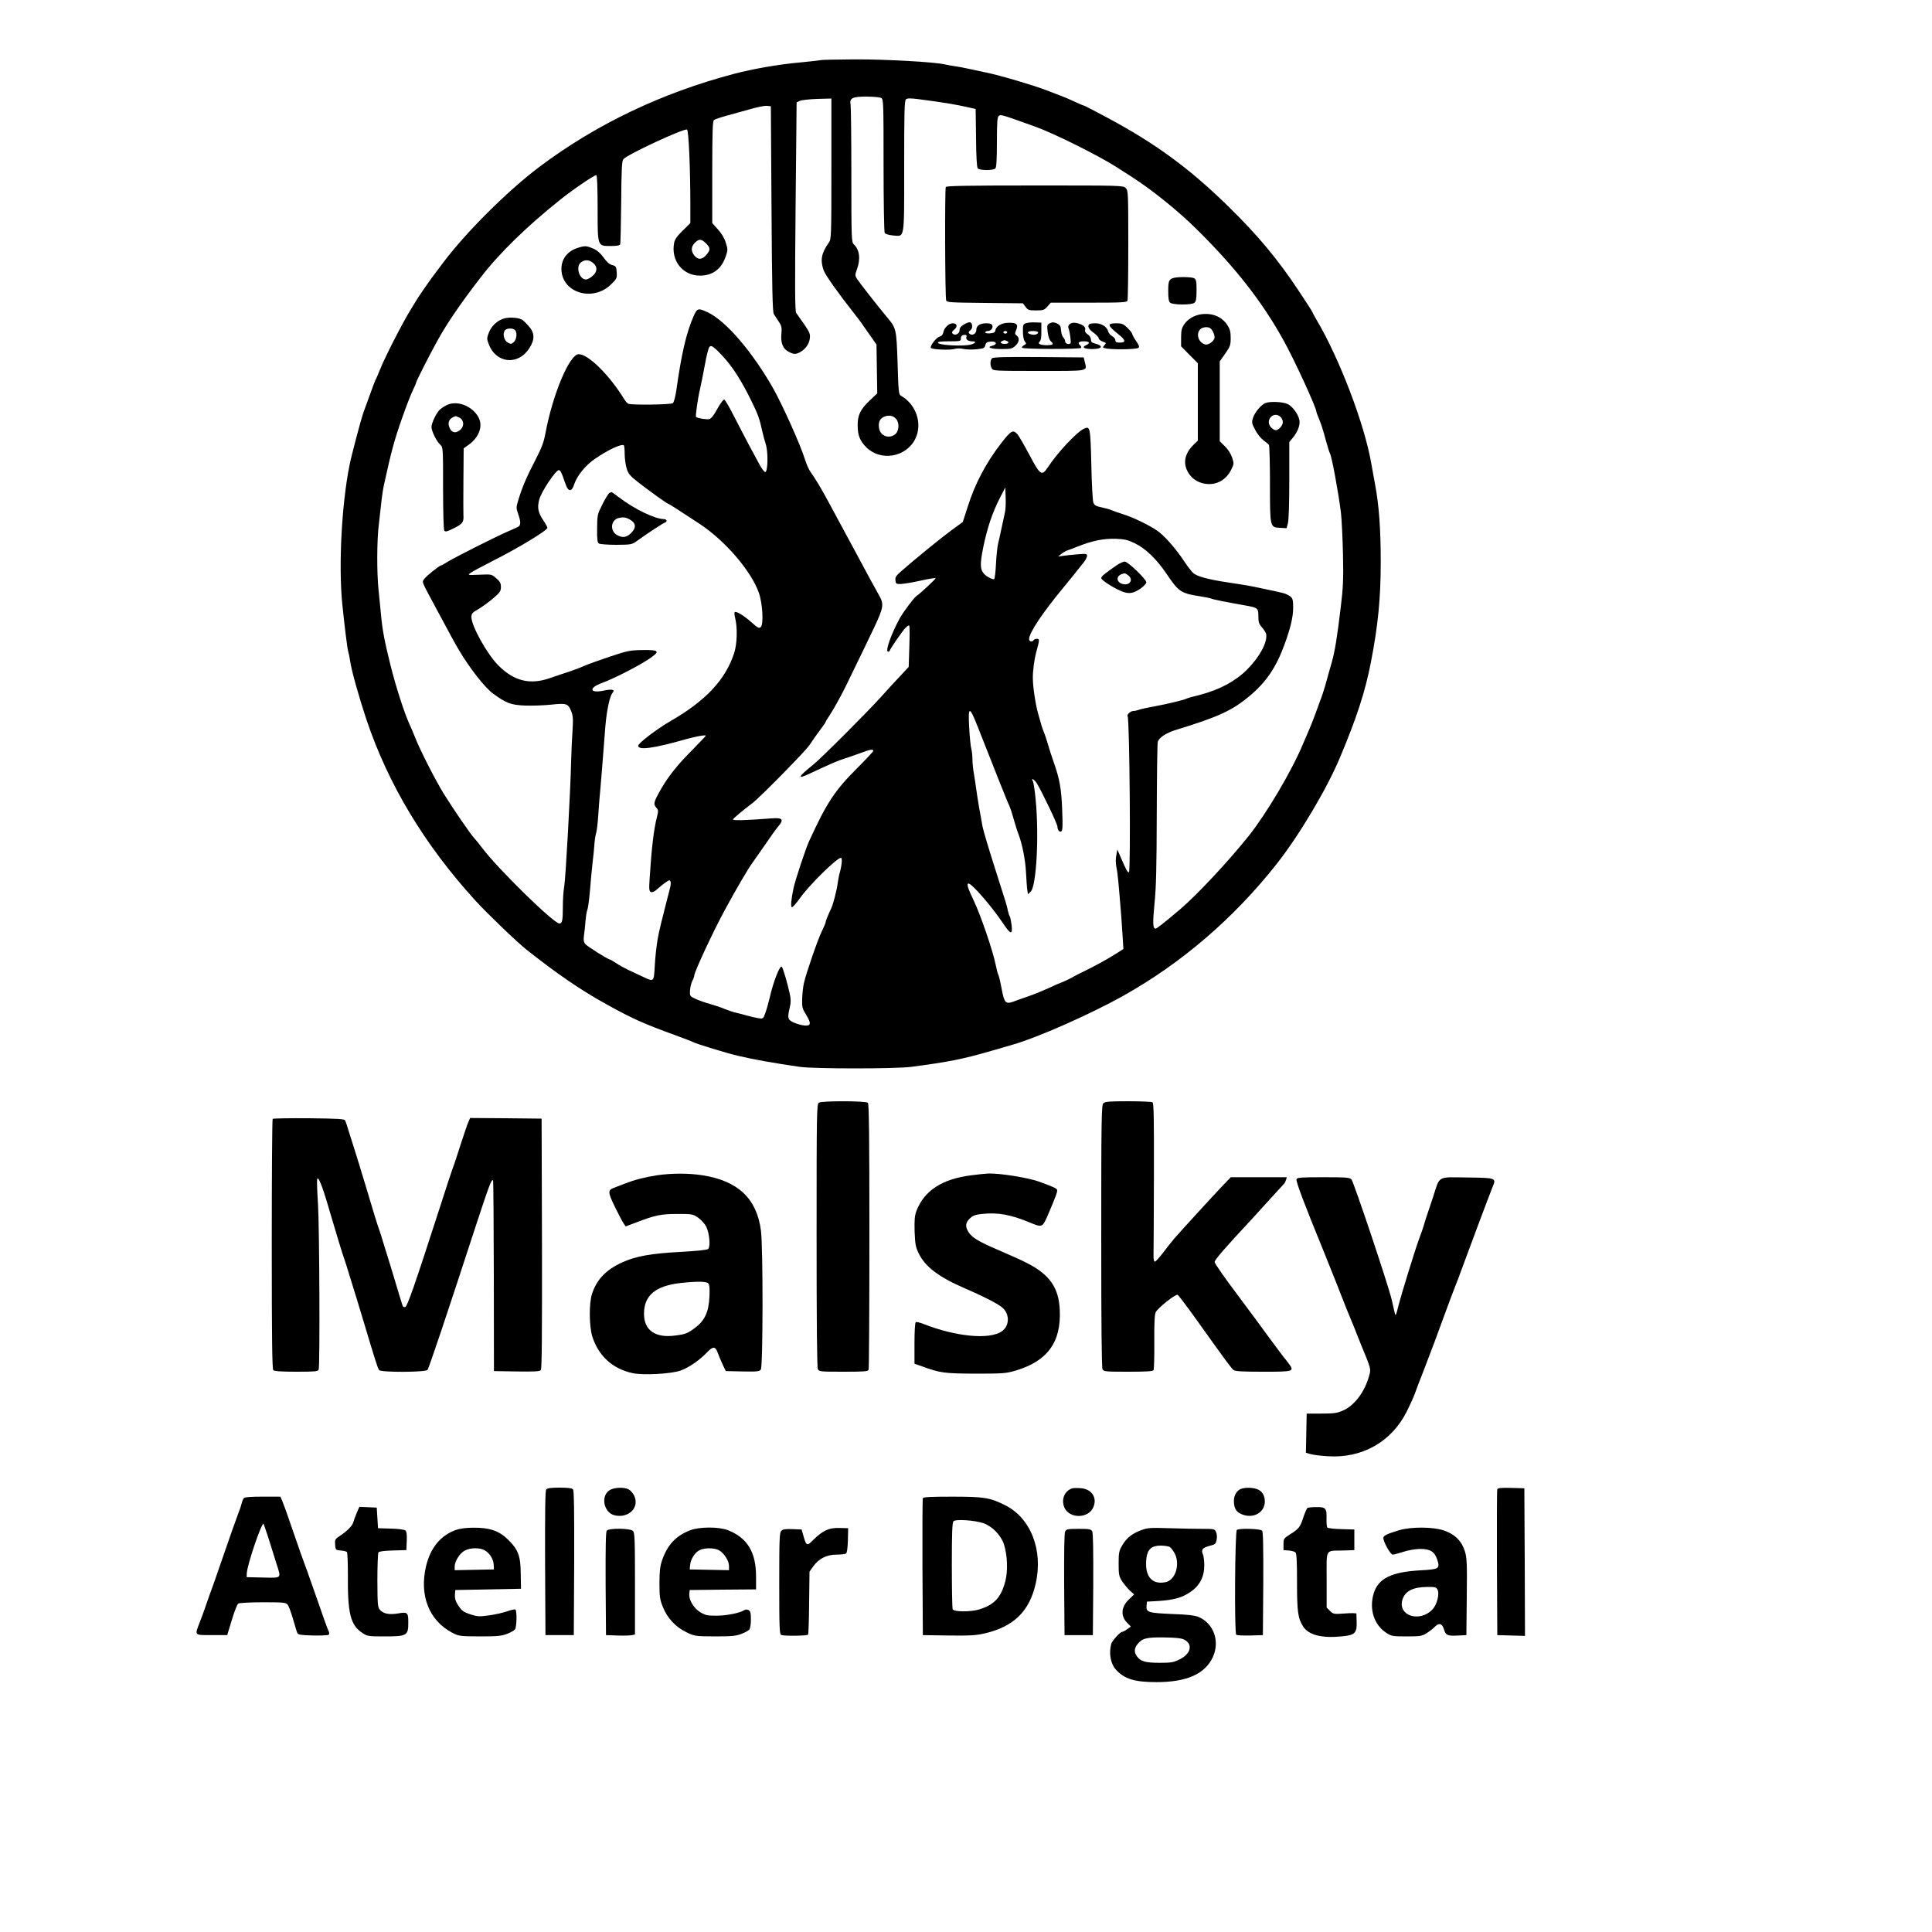 <?xml version="1.0" standalone="no"?>
<!DOCTYPE svg PUBLIC "-//W3C//DTD SVG 20010904//EN"
 "http://www.w3.org/TR/2001/REC-SVG-20010904/DTD/svg10.dtd">
<svg version="1.0" xmlns="http://www.w3.org/2000/svg"
 width="1500pt" height="1500pt" viewBox="0 0 1500 1500"
 preserveAspectRatio="xMidYMid meet">
<g transform="translate(0,1500) scale(0.1,-0.1)"
fill="black" stroke="none">
<path d="M6380 14534 c-8 -2 -85 -11 -170 -19 -167 -15 -360 -49 -510 -88
-559 -147 -1071 -391 -1510 -721 -247 -185 -570 -507 -750 -746 -35 -47 -75
-101 -90 -120 -26 -35 -96 -137 -115 -168 -5 -9 -25 -41 -44 -72 -63 -101
-199 -366 -241 -470 -12 -30 -26 -64 -32 -74 -8 -16 -26 -64 -99 -266 -16 -46
-90 -324 -105 -400 -61 -302 -86 -773 -57 -1075 17 -167 40 -357 47 -375 3 -8
10 -42 15 -75 11 -76 69 -280 127 -455 170 -503 449 -967 843 -1400 91 -100
325 -325 401 -385 242 -191 421 -313 618 -422 206 -114 287 -150 542 -243 63
-23 123 -46 134 -52 24 -13 263 -86 341 -104 130 -31 290 -59 485 -87 112 -16
743 -16 865 0 295 39 396 59 625 125 74 22 149 43 165 48 190 54 599 235 855
378 452 253 859 602 1191 1023 174 220 389 581 491 824 131 311 198 516 242
745 55 282 76 496 76 775 0 260 -13 441 -45 610 -13 72 -27 146 -30 165 -53
302 -247 810 -424 1108 -17 29 -31 55 -31 58 0 3 -47 76 -104 162 -164 248
-324 440 -552 662 -303 296 -563 486 -940 688 -95 51 -175 92 -178 92 -4 0
-34 13 -69 29 -34 16 -80 36 -102 44 -22 8 -76 29 -120 46 -98 38 -351 113
-460 136 -44 9 -107 23 -140 30 -33 8 -80 16 -105 20 -25 3 -63 10 -85 15 -80
19 -461 40 -698 39 -133 -1 -249 -3 -257 -5z m461 -294 c18 -10 19 -27 19
-523 0 -283 4 -518 9 -526 5 -8 32 -16 63 -19 94 -7 88 -46 88 537 0 425 2
510 14 520 11 9 35 9 98 1 186 -24 301 -43 393 -65 l50 -11 3 -224 c1 -144 6
-228 13 -237 14 -17 120 -18 137 -1 8 8 12 68 12 204 0 158 3 194 15 204 15
13 20 11 290 -86 145 -53 482 -221 620 -309 28 -18 84 -54 125 -80 154 -99
359 -264 496 -400 303 -298 513 -567 678 -865 84 -150 256 -525 256 -555 0 -4
6 -21 13 -38 24 -56 38 -100 62 -190 13 -48 27 -92 31 -98 14 -24 64 -293 85
-459 6 -52 13 -198 16 -325 4 -191 1 -259 -17 -405 -28 -237 -47 -352 -71
-435 -21 -72 -26 -92 -52 -185 -9 -30 -25 -80 -37 -110 -11 -30 -31 -84 -44
-120 -13 -36 -33 -85 -44 -110 -11 -25 -32 -73 -46 -107 -85 -205 -281 -537
-420 -712 -161 -201 -404 -461 -536 -573 -132 -111 -179 -148 -189 -148 -21 0
-22 49 -7 199 12 116 16 276 17 689 1 295 4 548 8 562 9 33 67 71 144 94 326
100 434 149 568 262 127 105 205 219 270 395 48 131 69 218 69 289 0 72 -4 81
-40 100 -25 14 -33 16 -200 51 -104 22 -108 23 -260 46 -156 23 -249 48 -277
75 -14 13 -46 55 -71 93 -65 98 -154 199 -208 235 -65 45 -188 104 -269 129
-38 12 -77 26 -86 30 -8 5 -41 14 -73 21 -47 10 -59 16 -67 38 -6 15 -13 147
-16 295 -7 287 -9 301 -56 279 -57 -26 -206 -185 -282 -301 -47 -70 -59 -61
-143 98 -41 77 -83 149 -93 160 -34 37 -49 29 -125 -69 -118 -152 -204 -315
-260 -492 l-39 -121 -84 -61 c-78 -57 -284 -224 -394 -321 -40 -35 -48 -47
-45 -71 3 -27 6 -29 43 -28 22 1 91 12 153 26 62 14 114 22 116 19 3 -5 -118
-118 -149 -139 -19 -12 -103 -125 -129 -172 -64 -116 -113 -252 -93 -259 6 -2
13 1 14 6 7 20 95 148 121 176 14 15 28 24 31 20 4 -5 4 -79 1 -165 l-5 -156
-70 -75 c-38 -40 -104 -112 -145 -158 -101 -113 -463 -475 -524 -524 -125
-101 -132 -120 -25 -69 163 76 219 100 259 112 19 6 73 24 119 41 88 33 111
37 111 21 0 -5 -58 -67 -128 -137 -173 -173 -236 -270 -372 -568 -25 -55 -106
-299 -119 -360 -18 -85 -23 -142 -14 -148 6 -4 34 28 64 70 71 101 287 313
318 313 12 0 7 -57 -9 -115 -5 -16 -12 -52 -16 -80 -7 -57 -37 -173 -52 -201
-18 -36 -42 -95 -42 -105 0 -6 -14 -37 -30 -71 -32 -65 -120 -321 -139 -403
-6 -27 -12 -82 -13 -121 -2 -64 1 -75 31 -123 41 -68 38 -87 -14 -83 -21 2
-58 12 -82 23 -48 22 -51 33 -31 118 9 39 9 63 -1 108 -18 84 -52 197 -61 207
-15 15 -67 -118 -95 -244 -10 -41 -25 -94 -34 -118 -16 -42 -16 -43 -56 -37
-22 4 -60 13 -85 20 -25 7 -61 17 -80 21 -19 3 -60 17 -90 29 -30 13 -84 31
-120 41 -36 10 -85 27 -110 39 -44 20 -45 22 -43 63 1 24 9 57 17 74 9 17 16
36 16 43 0 28 151 352 243 520 79 146 181 320 208 355 14 19 58 82 98 140 39
58 85 122 102 142 48 57 36 71 -54 64 -192 -15 -299 -18 -296 -8 4 10 82 75
141 119 36 25 164 151 303 295 121 125 146 154 170 193 11 17 39 56 62 87 24
31 43 59 43 63 0 3 13 25 29 48 30 45 89 150 129 232 72 147 193 398 220 455
73 156 76 180 36 250 -15 25 -90 162 -166 305 -254 472 -261 485 -306 560 -20
33 -46 74 -59 91 -12 16 -32 60 -43 96 -34 112 -177 429 -250 558 -163 284
-365 519 -505 585 -74 35 -82 33 -109 -28 -57 -129 -95 -291 -136 -584 -7 -45
-18 -87 -26 -93 -13 -12 -317 -16 -345 -5 -8 3 -21 18 -31 33 -113 186 -279
352 -355 352 -71 0 -202 -312 -258 -613 -13 -71 -29 -113 -79 -210 -66 -126
-102 -211 -132 -310 -17 -56 -17 -61 -1 -107 20 -57 21 -84 5 -97 -7 -5 -44
-22 -82 -38 -81 -34 -419 -204 -476 -240 -22 -14 -42 -25 -45 -25 -13 0 -116
-83 -131 -105 -18 -28 -28 -4 93 -230 132 -246 138 -257 178 -325 84 -141 199
-288 263 -335 103 -75 138 -88 247 -93 55 -2 146 1 203 7 120 13 133 9 157
-51 14 -36 16 -60 10 -153 -4 -60 -9 -157 -10 -215 -6 -258 -43 -929 -55 -999
-6 -30 -10 -98 -10 -152 0 -107 -5 -129 -27 -129 -44 0 -477 424 -599 586 -20
27 -49 63 -64 79 -27 29 -159 221 -230 335 -68 109 -192 352 -231 454 -11 28
-29 71 -41 96 -38 82 -106 293 -146 455 -46 185 -61 262 -73 383 -4 48 -14
139 -20 202 -14 135 -13 391 2 505 5 44 14 121 19 170 5 50 15 113 21 140 58
265 80 345 139 514 32 91 70 190 84 218 14 29 26 56 26 60 0 11 105 218 169
333 77 138 177 284 332 485 145 189 360 398 618 604 104 83 263 191 281 191 6
0 10 -98 10 -255 0 -303 -3 -295 105 -295 43 0 67 4 70 13 3 6 6 154 8 328 2
259 5 319 17 333 29 36 468 240 494 230 13 -5 26 -301 26 -597 l0 -129 -59
-58 c-43 -42 -62 -69 -67 -95 -26 -138 65 -254 199 -255 101 0 169 51 203 153
15 45 15 53 -1 103 -10 34 -33 72 -61 103 l-44 49 0 395 c0 310 3 397 13 405
7 6 55 22 107 36 52 14 135 37 184 51 49 14 103 25 120 23 l31 -3 5 -795 c4
-628 8 -800 18 -818 7 -12 25 -39 39 -60 21 -32 24 -44 20 -91 -8 -76 13 -123
63 -146 33 -15 44 -16 68 -6 47 20 83 64 89 110 5 37 1 48 -43 113 -27 39 -55
79 -62 88 -10 13 -11 179 -5 826 l8 809 25 12 c14 6 75 13 135 15 l110 3 0
-545 c0 -530 -1 -547 -20 -574 -58 -81 -68 -136 -40 -215 12 -36 120 -187 234
-331 20 -25 45 -58 57 -75 11 -16 43 -61 70 -100 l49 -70 3 -189 3 -190 -60
-57 c-72 -69 -93 -113 -92 -194 0 -74 18 -119 66 -167 112 -112 308 -79 380
62 60 118 9 271 -111 338 -16 9 -19 37 -25 251 -9 268 -10 273 -82 358 -65 78
-212 265 -232 296 -17 27 -18 31 -2 75 30 82 21 152 -24 195 -18 17 -19 43
-19 536 0 285 -3 532 -6 548 -10 51 13 63 122 63 53 0 104 -5 115 -10z m-1360
-1129 c36 -36 36 -51 3 -90 -32 -38 -65 -40 -93 -5 -28 35 -26 69 4 99 32 32
50 31 86 -4z m159 -909 c63 -75 121 -168 190 -307 57 -116 66 -142 90 -250 6
-27 18 -71 26 -96 19 -60 16 -214 -5 -214 -7 0 -28 27 -45 60 -18 33 -54 101
-81 150 -26 50 -78 148 -114 219 -36 72 -71 131 -78 134 -6 2 -30 -30 -53 -71
-27 -50 -48 -77 -63 -81 -20 -5 -93 7 -103 17 -6 6 15 151 31 217 7 30 24 113
37 184 12 71 29 136 36 143 12 11 20 8 51 -19 20 -18 57 -57 81 -86z m1317
-454 c27 -30 24 -95 -6 -119 -47 -38 -113 -16 -125 42 -9 46 2 76 35 92 36 17
72 12 96 -15z m-2107 -272 c0 -34 7 -85 15 -112 13 -42 25 -57 87 -106 79 -62
226 -168 234 -168 5 0 96 -58 244 -156 202 -133 402 -367 462 -537 29 -83 38
-247 14 -266 -13 -11 -23 -6 -71 37 -61 54 -120 90 -131 79 -4 -3 -1 -26 5
-51 17 -70 14 -195 -8 -263 -66 -208 -221 -374 -496 -532 -107 -62 -250 -171
-250 -191 0 -37 123 -20 375 52 75 21 150 34 150 26 0 -2 -53 -58 -118 -124
-116 -117 -189 -212 -251 -328 -36 -67 -38 -82 -14 -108 15 -17 15 -24 4 -69
-25 -97 -42 -241 -57 -476 -6 -91 -4 -104 11 -109 10 -4 27 4 48 23 18 16 47
40 65 52 28 20 33 20 38 6 4 -8 1 -34 -6 -58 -6 -23 -15 -58 -20 -77 -48 -189
-60 -236 -74 -311 -8 -48 -19 -139 -22 -203 -8 -134 -5 -131 -98 -87 -34 16
-83 39 -111 52 -27 13 -69 36 -91 51 -23 15 -45 28 -48 28 -14 0 -173 100
-190 119 -14 16 -17 30 -12 68 4 26 9 77 12 113 3 36 9 74 14 85 5 11 14 76
20 145 5 69 15 166 20 215 6 50 13 116 15 149 2 32 8 72 14 90 5 17 12 78 16
136 4 58 8 119 10 135 2 17 11 122 20 235 9 113 20 257 25 320 11 127 34 236
56 261 22 25 -3 31 -69 17 -110 -23 -119 21 -12 60 90 33 271 125 358 182 96
64 89 75 -43 73 -97 -1 -116 -5 -255 -51 -82 -28 -172 -60 -200 -72 -27 -13
-81 -33 -120 -46 -38 -12 -103 -34 -143 -48 -156 -55 -280 -25 -402 97 -87 86
-210 307 -210 376 0 26 7 35 51 60 27 15 79 53 114 82 56 48 64 58 64 90 1 30
-6 43 -36 69 -36 32 -36 32 -130 28 -91 -4 -93 -3 -71 13 12 10 88 50 168 91
206 104 430 240 430 260 0 6 -13 30 -29 54 -43 63 -51 101 -35 163 15 61 128
231 153 231 11 0 23 -23 41 -78 20 -59 30 -77 45 -77 13 0 23 13 33 45 22 66
88 148 162 198 99 68 202 117 223 105 4 -2 7 -32 7 -67z m2951 -461 c-5 -22
-17 -76 -26 -120 -9 -44 -21 -97 -26 -117 -5 -21 -13 -90 -16 -153 -3 -64 -10
-118 -14 -121 -11 -6 -60 19 -80 42 -30 34 -31 76 -5 205 31 151 70 266 127
379 l44 85 3 -80 c2 -44 -1 -98 -7 -120z m1010 -233 c84 -41 169 -123 246
-237 95 -141 111 -152 268 -176 33 -5 67 -12 75 -15 20 -9 102 -25 270 -55 96
-17 100 -21 100 -84 0 -46 5 -60 29 -87 16 -18 30 -42 32 -53 9 -65 -53 -178
-150 -275 -91 -90 -212 -155 -365 -195 -54 -13 -102 -27 -106 -30 -15 -9 -148
-41 -250 -60 -52 -9 -105 -21 -118 -26 -13 -5 -31 -9 -42 -9 -22 0 -53 -28
-45 -41 15 -23 25 -1208 10 -1211 -10 -3 -21 16 -62 112 l-28 64 -8 -44 c-6
-28 -5 -63 1 -95 10 -43 17 -125 38 -385 2 -30 7 -98 10 -151 l6 -97 -53 -34
c-67 -43 -175 -102 -254 -140 -33 -16 -67 -33 -75 -38 -20 -13 -98 -50 -104
-50 -3 0 -42 -17 -88 -39 -46 -21 -119 -51 -163 -66 -44 -15 -97 -34 -118 -42
-60 -21 -70 -9 -91 104 -10 54 -22 103 -26 108 -4 6 -12 38 -19 72 -20 104
-116 386 -171 501 -47 98 -57 132 -40 132 26 0 180 -178 263 -302 64 -96 80
-100 71 -20 -4 31 -10 62 -14 67 -4 6 -11 26 -15 45 -8 40 -8 41 -110 360 -41
129 -80 260 -86 290 -18 94 -40 222 -49 290 -5 36 -13 92 -19 125 -6 33 -11
83 -11 110 0 28 -4 64 -9 82 -5 17 -12 90 -16 162 -10 176 1 175 73 -9 121
-309 236 -597 242 -605 3 -5 17 -46 29 -90 12 -44 29 -98 38 -120 30 -78 54
-201 59 -300 3 -55 7 -115 10 -134 l5 -34 22 21 c44 45 65 434 38 712 -6 69
-16 133 -21 143 -19 32 9 18 30 -15 38 -61 160 -316 160 -335 0 -27 16 -47 30
-38 10 6 12 44 7 164 -6 165 -20 245 -67 376 -15 44 -36 107 -45 140 -9 33
-23 74 -30 90 -7 17 -15 39 -18 50 -3 11 -15 54 -27 95 -20 70 -41 208 -41
275 -1 54 12 149 26 200 27 99 27 105 6 105 -11 0 -23 -4 -26 -10 -10 -17 -35
-11 -35 8 0 49 104 205 276 412 41 49 75 92 152 189 12 16 22 37 22 46 0 16
-8 17 -77 11 -43 -3 -94 -9 -113 -12 l-35 -5 25 20 c14 11 34 23 45 27 11 3
49 17 85 32 112 44 197 61 290 59 72 -3 95 -8 151 -35z"/>
<path d="M7343 13548 c-8 -14 -6 -850 3 -880 5 -16 32 -17 300 -20 l296 -3 20
-27 c18 -25 26 -28 82 -28 56 0 64 3 88 30 l26 30 295 0 c260 0 296 2 301 16
3 9 6 204 6 435 0 406 -1 420 -20 439 -20 20 -33 20 -704 20 -537 0 -687 -3
-693 -12z"/>
<path d="M4490 13077 c-84 -25 -133 -88 -131 -169 4 -181 242 -254 383 -118
47 45 49 50 46 96 -3 44 -5 48 -35 56 -21 6 -43 24 -67 59 -26 35 -50 56 -82
70 -50 21 -63 22 -114 6z m114 -118 c37 -29 35 -70 -5 -103 -17 -14 -39 -26
-49 -26 -54 0 -83 103 -38 134 31 22 60 20 92 -5z"/>
<path d="M9115 12843 c-39 -10 -45 -23 -45 -103 0 -56 4 -81 15 -90 21 -18
167 -19 188 -1 13 10 17 31 17 97 0 72 -3 85 -19 94 -20 10 -118 12 -156 3z"/>
<path d="M9325 12560 c-54 -8 -105 -38 -132 -80 -18 -26 -23 -47 -23 -101 l0
-68 65 -66 65 -65 0 -301 0 -300 -28 -27 c-73 -69 -90 -145 -49 -217 28 -50
76 -82 134 -91 87 -13 163 29 203 111 21 43 21 47 6 93 -10 29 -32 64 -56 87
l-40 39 0 310 0 310 43 61 c38 55 42 65 42 121 0 49 -5 68 -27 102 -43 64
-117 94 -203 82z m71 -108 c16 -10 34 -48 34 -71 0 -27 -48 -63 -74 -55 -50
14 -72 79 -39 116 16 18 59 24 79 10z"/>
<path d="M3906 12525 c-51 -18 -92 -59 -112 -111 -15 -40 -15 -46 1 -87 57
-150 229 -166 315 -30 44 68 42 120 -7 173 -20 23 -43 45 -52 49 -33 17 -106
20 -145 6z m92 -87 c19 -19 14 -73 -9 -94 -19 -17 -23 -17 -47 -3 -30 16 -42
70 -21 95 14 17 61 18 77 2z"/>
<path d="M7483 12480 c-23 -13 -33 -27 -33 -44 0 -28 -35 -45 -54 -26 -8 9 -5
16 13 31 28 23 22 49 -12 49 -30 0 -66 -34 -73 -70 -4 -19 -14 -30 -30 -34
-26 -7 -78 -76 -66 -88 12 -12 149 -18 184 -7 19 5 46 5 67 0 20 -5 65 -6 101
-3 58 6 65 9 70 32 5 20 13 26 43 28 44 4 53 -22 12 -32 -49 -12 -13 -26 68
-26 74 0 85 2 110 25 31 29 35 62 10 80 -14 11 -15 16 -3 44 17 43 3 56 -59
55 -53 0 -98 -26 -103 -59 -2 -15 -12 -21 -40 -23 -22 -2 -38 1 -38 7 0 6 8
11 19 11 24 0 43 23 35 44 -4 11 -18 16 -48 16 -50 -1 -76 -19 -76 -53 0 -29
-34 -47 -54 -27 -8 8 -7 15 7 25 22 16 19 58 -3 63 -8 1 -30 -7 -47 -18z m337
-60 c0 -5 -7 -10 -15 -10 -8 0 -15 5 -15 10 0 6 7 10 15 10 8 0 15 -4 15 -10z
m-317 -36 c-7 -19 13 -34 45 -34 47 0 15 -25 -39 -30 -84 -8 -222 3 -227 18
-3 9 19 12 87 12 82 0 91 2 91 18 0 23 8 32 31 32 13 0 16 -5 12 -16z m311
-30 c26 -10 18 -24 -14 -24 -30 0 -41 14 -17 23 6 3 13 6 14 6 1 1 8 -2 17 -5z"/>
<path d="M7963 12490 c-20 -8 -22 -16 -21 -67 0 -35 7 -65 15 -75 13 -14 12
-18 -6 -28 -12 -6 -19 -15 -16 -20 7 -12 452 -12 459 -1 3 5 -1 14 -9 21 -21
18 -9 30 30 30 43 0 52 -14 19 -29 -39 -17 -19 -31 46 -31 80 0 91 26 18 44
-21 5 -28 12 -28 30 0 14 -10 30 -25 40 -18 12 -24 23 -20 36 7 22 -23 44 -72
53 -38 7 -68 -16 -57 -42 10 -22 21 -110 16 -116 -13 -13 -42 -3 -42 14 0 10
-7 24 -14 31 -8 6 -16 30 -18 53 -2 35 -8 44 -32 56 -22 10 -34 11 -53 2 -24
-11 -25 -15 -19 -69 5 -37 14 -63 26 -73 25 -21 16 -29 -34 -29 -51 0 -73 12
-54 28 9 7 14 34 13 79 l0 68 -50 2 c-27 1 -60 -2 -72 -7z m97 -70 c0 -16 -27
-23 -55 -16 -39 10 -29 26 15 26 22 0 40 -5 40 -10z"/>
<path d="M8457 12483 c-16 -15 -4 -40 33 -66 22 -16 40 -35 40 -43 0 -8 14
-20 31 -26 28 -10 29 -11 14 -28 -15 -17 -15 -19 2 -23 43 -13 241 -11 261 2
10 6 7 18 -17 53 -17 25 -31 51 -31 56 0 6 -16 27 -37 47 -31 30 -43 35 -84
35 -76 0 -73 -15 14 -85 57 -45 61 -65 12 -65 -27 0 -35 4 -35 18 0 10 -11 25
-25 32 -14 8 -28 24 -31 37 -10 36 -51 63 -99 63 -23 0 -45 -3 -48 -7z"/>
<path d="M7702 12218 c-15 -15 -16 -53 -2 -79 10 -18 25 -19 366 -19 394 0
374 -4 357 67 l-9 38 -350 3 c-264 2 -353 -1 -362 -10z"/>
<path d="M9825 11871 c-34 -14 -81 -70 -96 -113 -12 -38 -11 -43 16 -95 15
-30 44 -66 64 -81 20 -15 39 -31 43 -37 4 -5 8 -140 8 -300 0 -341 0 -339 77
-343 l52 -3 10 38 c7 23 11 157 11 335 l0 296 24 29 c36 43 56 88 56 126 0 46
-49 119 -93 140 -37 18 -136 22 -172 8z m117 -108 c10 -9 18 -27 18 -40 0 -26
-32 -63 -55 -63 -8 0 -24 9 -35 20 -53 53 16 134 72 83z"/>
<path d="M3465 11853 c-16 -8 -38 -23 -49 -32 -26 -23 -66 -105 -66 -136 0
-32 40 -113 69 -139 21 -19 21 -26 21 -335 0 -174 4 -322 9 -330 8 -12 21 -9
75 18 67 33 78 48 74 101 -1 14 -1 136 0 272 l2 247 39 28 c80 57 112 144 77
211 -47 91 -171 138 -251 95z m99 -94 c43 -20 43 -76 -1 -104 -31 -21 -58 -12
-73 25 -18 43 -2 73 47 89 1 1 13 -4 27 -10z"/>
<path d="M4732 11173 c-7 -3 -32 -42 -54 -87 -40 -79 -41 -83 -42 -189 -1 -86
2 -110 14 -117 8 -5 69 -10 135 -10 116 1 121 2 160 30 79 57 200 137 218 143
21 8 13 27 -11 27 -68 1 -228 78 -344 167 -31 23 -58 43 -60 42 -2 0 -9 -3
-16 -6z m171 -215 c36 -26 35 -59 -4 -97 -35 -35 -67 -39 -110 -14 -55 32 -47
115 13 131 40 10 64 5 101 -20z"/>
<path d="M8674 10614 c-95 -65 -124 -88 -124 -103 0 -10 36 -36 87 -66 108
-61 144 -64 216 -16 26 18 47 40 47 50 0 24 -143 161 -168 161 -10 0 -37 -12
-58 -26z m84 -80 c44 -31 17 -81 -38 -69 -52 11 -59 61 -10 78 23 8 24 8 48
-9z"/>
<path d="M6358 6439 c-17 -9 -18 -69 -18 -1030 0 -684 3 -1027 10 -1040 10
-18 23 -19 199 -19 163 0 190 2 195 16 3 9 6 476 6 1038 0 782 -3 1025 -12
1034 -15 15 -355 16 -380 1z"/>
<path d="M8566 6434 c-14 -14 -16 -121 -16 -1030 0 -681 3 -1022 10 -1035 10
-18 23 -19 200 -19 134 0 191 3 196 12 4 6 7 104 6 217 -1 146 2 214 11 233
15 32 153 142 170 135 7 -3 75 -93 152 -201 220 -308 265 -370 283 -383 11
-10 74 -13 229 -13 241 0 245 1 196 67 -15 21 -31 40 -34 43 -3 3 -48 64 -101
135 -52 72 -172 234 -266 360 -95 125 -172 237 -172 247 0 16 90 120 280 323
25 28 93 102 150 165 57 63 107 117 110 120 4 3 10 15 14 28 l7 22 -217 0
-218 0 -61 -63 c-63 -66 -317 -343 -377 -412 -19 -22 -58 -71 -87 -110 -29
-38 -58 -70 -64 -70 -8 0 -12 18 -11 50 1 28 2 304 3 614 1 451 -1 566 -11
573 -7 4 -93 8 -190 8 -147 0 -179 -3 -192 -16z"/>
<path d="M2117 6313 c-4 -3 -7 -441 -7 -973 0 -738 3 -969 12 -978 8 -8 62
-12 179 -12 143 0 168 2 173 16 11 27 6 1109 -5 1284 -6 92 -9 178 -7 191 5
39 40 -44 92 -226 62 -210 105 -352 121 -395 7 -19 20 -62 30 -95 10 -33 24
-78 31 -100 7 -22 48 -155 90 -295 82 -275 105 -348 117 -367 12 -19 360 -18
376 1 11 13 144 409 376 1121 103 313 121 362 133 351 3 -3 5 -337 6 -743 l1
-738 176 -3 c140 -2 179 0 188 11 8 11 10 266 9 983 l-3 969 -278 3 -277 2
-14 -32 c-8 -18 -35 -98 -61 -178 -25 -80 -52 -161 -60 -180 -7 -19 -55 -163
-105 -320 -188 -582 -248 -755 -264 -758 -9 -2 -18 2 -20 10 -3 7 -28 90 -56
183 -28 94 -57 188 -64 210 -7 22 -21 67 -31 100 -10 33 -23 76 -30 95 -20 56
-40 122 -105 340 -34 113 -74 243 -89 290 -15 47 -36 112 -46 145 -9 33 -21
67 -25 75 -6 13 -49 15 -282 18 -151 1 -277 -1 -281 -5z"/>
<path d="M5100 5875 c-96 -15 -170 -34 -250 -65 -30 -12 -67 -26 -83 -32 -49
-18 -48 -35 7 -148 28 -58 59 -116 68 -129 l16 -23 79 30 c152 58 190 66 320
67 119 0 122 -1 165 -30 24 -18 51 -48 62 -70 25 -53 33 -156 14 -172 -9 -8
-91 -16 -219 -23 -225 -12 -341 -33 -446 -80 -127 -58 -199 -132 -236 -244
-25 -72 -23 -254 2 -334 49 -151 158 -250 313 -283 81 -18 299 -6 372 20 65
23 150 82 208 144 42 44 62 44 78 0 13 -35 27 -68 48 -113 l17 -35 130 -3
c113 -2 131 0 142 15 17 23 18 945 1 1077 -31 249 -178 388 -453 431 -108 17
-239 17 -355 0z m400 -840 c9 -10 11 -42 8 -103 -5 -117 -37 -186 -111 -241
-58 -43 -75 -50 -154 -60 -155 -21 -243 40 -243 169 0 142 89 217 285 239 132
14 201 13 215 -4z"/>
<path d="M7540 5875 c-227 -29 -365 -120 -425 -277 -14 -37 -16 -69 -14 -160
4 -99 8 -120 32 -170 51 -104 157 -184 359 -271 129 -55 247 -115 284 -144 65
-49 65 -147 1 -190 -97 -66 -357 -41 -610 59 -26 10 -52 16 -57 13 -6 -4 -10
-73 -10 -164 l0 -159 58 -20 c141 -52 175 -56 417 -57 212 0 236 2 308 23 250
74 357 221 345 473 -8 172 -79 273 -253 362 -51 26 -91 44 -245 111 -130 56
-182 88 -207 125 -31 46 -29 77 7 111 24 23 44 30 95 35 122 13 220 -4 374
-68 91 -38 95 -36 134 53 65 152 79 190 74 202 -4 12 -24 21 -137 63 -86 31
-301 66 -395 64 -22 -1 -83 -7 -135 -14z"/>
<path d="M10066 5844 c-6 -16 61 -193 217 -574 19 -47 60 -150 92 -230 56
-144 105 -267 130 -325 7 -16 21 -50 30 -75 10 -25 23 -58 30 -75 80 -194 80
-193 66 -243 -33 -125 -113 -233 -203 -273 -46 -20 -69 -24 -168 -24 l-115 0
-3 -152 -3 -152 38 -11 c21 -6 79 -13 128 -16 270 -19 500 112 618 349 25 50
52 110 60 132 15 42 37 100 62 163 76 196 111 291 164 437 34 94 75 202 90
240 16 39 34 86 40 105 28 78 233 627 248 661 31 74 33 74 -194 77 -238 3
-212 18 -267 -153 -20 -60 -41 -123 -47 -140 -6 -16 -14 -43 -19 -60 -8 -30
-22 -69 -46 -135 -31 -85 -135 -423 -156 -505 -19 -79 -23 -86 -29 -60 -4 17
-15 64 -24 105 -26 111 -294 912 -312 932 -14 16 -38 18 -218 18 -176 0 -204
-2 -209 -16z"/>
<path d="M4241 3436 c-8 -9 -10 -168 -9 -572 l3 -559 110 0 110 0 3 559 c1
404 -1 563 -9 572 -8 10 -38 14 -104 14 -66 0 -96 -4 -104 -14z"/>
<path d="M4744 3436 c-85 -37 -62 -184 33 -202 109 -21 190 65 146 155 -10 20
-29 41 -43 48 -33 16 -97 16 -136 -1z"/>
<path d="M8320 3443 c-57 -22 -81 -86 -57 -146 38 -90 189 -89 226 2 32 75
-15 142 -101 147 -29 2 -60 1 -68 -3z"/>
<path d="M9634 3440 c-32 -13 -54 -50 -54 -92 0 -55 15 -83 53 -101 91 -44
187 6 187 96 0 48 -22 82 -62 96 -36 13 -94 13 -124 1z"/>
<path d="M11625 3438 c-3 -7 -4 -265 -3 -573 l3 -560 108 -3 107 -3 -2 573 -3
573 -103 3 c-76 2 -104 -1 -107 -10z"/>
<path d="M1893 3368 c-6 -7 -13 -24 -16 -38 -3 -14 -15 -50 -27 -80 -19 -51
-94 -262 -125 -355 -7 -22 -34 -98 -59 -170 -26 -71 -58 -161 -71 -200 -13
-38 -34 -95 -46 -125 -38 -99 -42 -95 96 -95 l119 0 36 118 c19 65 42 122 50
127 8 5 94 10 191 10 155 0 178 -2 191 -17 9 -10 28 -61 43 -113 15 -52 30
-102 34 -110 6 -12 33 -16 121 -18 62 -1 117 1 122 6 6 6 6 17 -1 28 -5 11
-22 55 -37 99 -15 44 -40 116 -56 160 -16 44 -40 112 -53 150 -13 39 -28 81
-34 95 -12 31 -56 154 -116 330 -25 74 -53 152 -62 173 l-16 37 -137 0 c-98 0
-140 -4 -147 -12z m193 -315 c20 -65 48 -151 60 -192 38 -119 45 -112 -103
-109 l-128 3 1 30 c3 64 111 385 130 385 1 0 19 -53 40 -117z"/>
<path d="M7165 3368 c-3 -7 -4 -249 -3 -538 l3 -525 201 -3 c171 -2 213 1 282
17 224 53 345 172 393 386 60 262 -40 513 -242 611 -115 57 -162 64 -407 64
-169 0 -224 -3 -227 -12z m470 -194 c69 -24 137 -94 160 -165 27 -86 31 -208
10 -287 -34 -127 -86 -182 -204 -218 -66 -20 -197 -19 -205 2 -3 9 -6 163 -6
343 0 248 3 330 13 340 16 18 164 8 232 -15z"/>
<path d="M2770 3255 c-11 -26 -23 -58 -26 -71 -7 -29 -46 -69 -103 -107 -40
-26 -42 -30 -39 -70 3 -41 4 -42 43 -45 22 -2 44 -7 48 -11 5 -5 8 -83 8 -174
-3 -303 20 -394 111 -454 40 -27 46 -28 173 -28 174 0 185 6 185 106 0 81 -5
85 -82 72 -67 -11 -112 -2 -138 28 -18 22 -19 39 -20 229 0 113 4 210 8 217 5
8 44 13 112 15 l105 3 3 71 c2 50 -1 74 -11 82 -7 6 -58 13 -113 14 l-99 3 -5
80 -5 80 -68 3 -67 3 -20 -46z"/>
<path d="M10153 3294 c-6 -3 -21 -36 -34 -75 -25 -77 -33 -87 -104 -132 -48
-31 -50 -34 -50 -77 l0 -45 40 -3 c22 -2 45 -8 52 -14 10 -8 13 -66 13 -232 0
-230 7 -281 48 -345 43 -65 142 -91 297 -76 103 9 121 26 118 110 -1 33 -2 63
-2 67 -1 4 -41 5 -90 1 -86 -6 -90 -5 -115 20 l-26 26 0 215 c0 250 -15 224
130 228 l85 3 0 80 0 80 -100 3 c-55 1 -104 7 -109 12 -5 5 -8 37 -7 70 3 80
-7 90 -78 89 -31 0 -61 -3 -68 -5z"/>
<path d="M3538 3121 c-118 -43 -195 -137 -230 -280 -54 -228 23 -423 204 -518
51 -26 58 -27 213 -28 134 0 168 3 210 19 28 11 56 26 63 35 14 17 17 147 3
155 -4 3 -34 -4 -66 -15 -32 -11 -95 -25 -140 -31 -71 -10 -89 -9 -136 6 -64
21 -74 29 -106 79 -17 27 -23 50 -21 75 l3 37 255 5 255 5 -2 115 c-1 139 -19
188 -97 265 -69 69 -144 95 -270 94 -59 0 -107 -7 -138 -18z m222 -156 c40
-21 70 -67 73 -112 l2 -38 -152 -3 -153 -3 0 28 c0 42 41 106 80 125 43 22
111 23 150 3z"/>
<path d="M5356 3118 c-110 -43 -175 -113 -217 -236 -14 -42 -19 -83 -19 -173
0 -105 3 -127 26 -184 35 -88 98 -156 182 -197 67 -32 68 -32 222 -33 128 0
164 3 205 19 28 10 56 26 63 34 7 9 12 43 12 79 0 50 -4 64 -18 72 -11 6 -24
6 -33 0 -35 -22 -131 -42 -209 -43 -76 -1 -90 2 -132 26 -52 31 -92 98 -86
145 l3 28 258 3 257 2 0 99 c0 190 -67 301 -219 361 -70 27 -224 27 -295 -2z
m224 -153 c40 -21 80 -82 80 -123 l0 -33 -152 3 -153 3 3 34 c4 47 39 100 76
117 42 18 110 17 146 -1z"/>
<path d="M6411 3118 c-25 -11 -66 -42 -92 -69 -53 -55 -59 -53 -81 26 l-14 50
-71 3 c-55 2 -74 -1 -87 -13 -14 -15 -16 -61 -16 -410 0 -349 2 -394 16 -399
24 -9 202 -7 208 3 3 4 7 117 8 249 l3 240 30 42 c42 59 104 90 180 90 33 0
66 4 73 8 8 5 13 40 15 103 l2 94 -65 2 c-48 1 -77 -4 -109 -19z"/>
<path d="M8861 3120 c-71 -26 -115 -61 -148 -118 -25 -43 -28 -56 -28 -142 0
-86 3 -99 27 -137 15 -22 42 -55 60 -72 l33 -30 -41 -40 c-60 -57 -65 -128
-13 -180 l29 -30 -29 -20 c-16 -12 -33 -21 -39 -21 -15 0 -76 -67 -84 -92 -20
-73 -6 -154 35 -200 67 -74 146 -98 316 -98 234 0 376 63 437 193 57 123 8
263 -111 313 -29 12 -84 19 -206 23 -185 8 -202 13 -197 65 l3 31 90 5 c118 8
181 25 246 69 73 49 109 118 109 207 0 35 -5 74 -11 88 -16 34 -1 51 56 65 40
10 45 15 51 47 4 20 2 46 -5 60 -10 23 -15 24 -104 24 -52 0 -168 2 -258 5
-147 5 -170 3 -218 -15z m220 -130 c10 -6 28 -29 40 -52 43 -85 4 -207 -72
-222 -109 -22 -165 50 -148 188 8 67 41 96 110 96 28 0 59 -5 70 -10z m113
-720 c69 -35 53 -109 -33 -152 -49 -25 -65 -28 -158 -28 -111 0 -149 11 -177
52 -22 31 -20 60 5 92 37 47 71 55 209 53 88 -1 134 -6 154 -17z"/>
<path d="M10865 3120 c-90 -26 -125 -43 -125 -60 0 -31 55 -129 73 -130 10 0
46 10 80 21 36 12 90 22 129 23 82 1 116 -20 137 -84 22 -69 14 -74 -130 -82
-226 -12 -329 -63 -364 -180 -36 -122 3 -244 98 -305 40 -26 48 -28 157 -28
104 0 119 2 155 24 22 14 50 35 62 48 34 36 60 30 74 -17 14 -47 28 -53 114
-48 l60 3 3 295 c3 257 1 303 -14 354 -25 81 -78 135 -165 164 -84 28 -252 29
-344 2z m296 -462 c17 -31 -4 -116 -38 -152 -98 -106 -272 -52 -235 73 21 68
81 99 194 100 59 1 69 -2 79 -21z"/>
<path d="M4711 3116 c-8 -9 -10 -126 -9 -412 l3 -399 90 -3 c50 -2 100 0 113
3 l22 5 0 394 c0 345 -2 397 -16 410 -21 21 -186 23 -203 2z"/>
<path d="M8270 3110 c-7 -12 -9 -153 -8 -412 l3 -393 110 0 110 0 3 393 c1
259 -1 400 -8 412 -9 18 -22 20 -105 20 -83 0 -96 -2 -105 -20z"/>
<path d="M9603 3122 c-15 -9 -20 -799 -5 -814 5 -5 53 -7 108 -6 l99 3 3 399
c1 286 -1 403 -9 412 -13 15 -174 20 -196 6z"/>
</g>
</svg>
